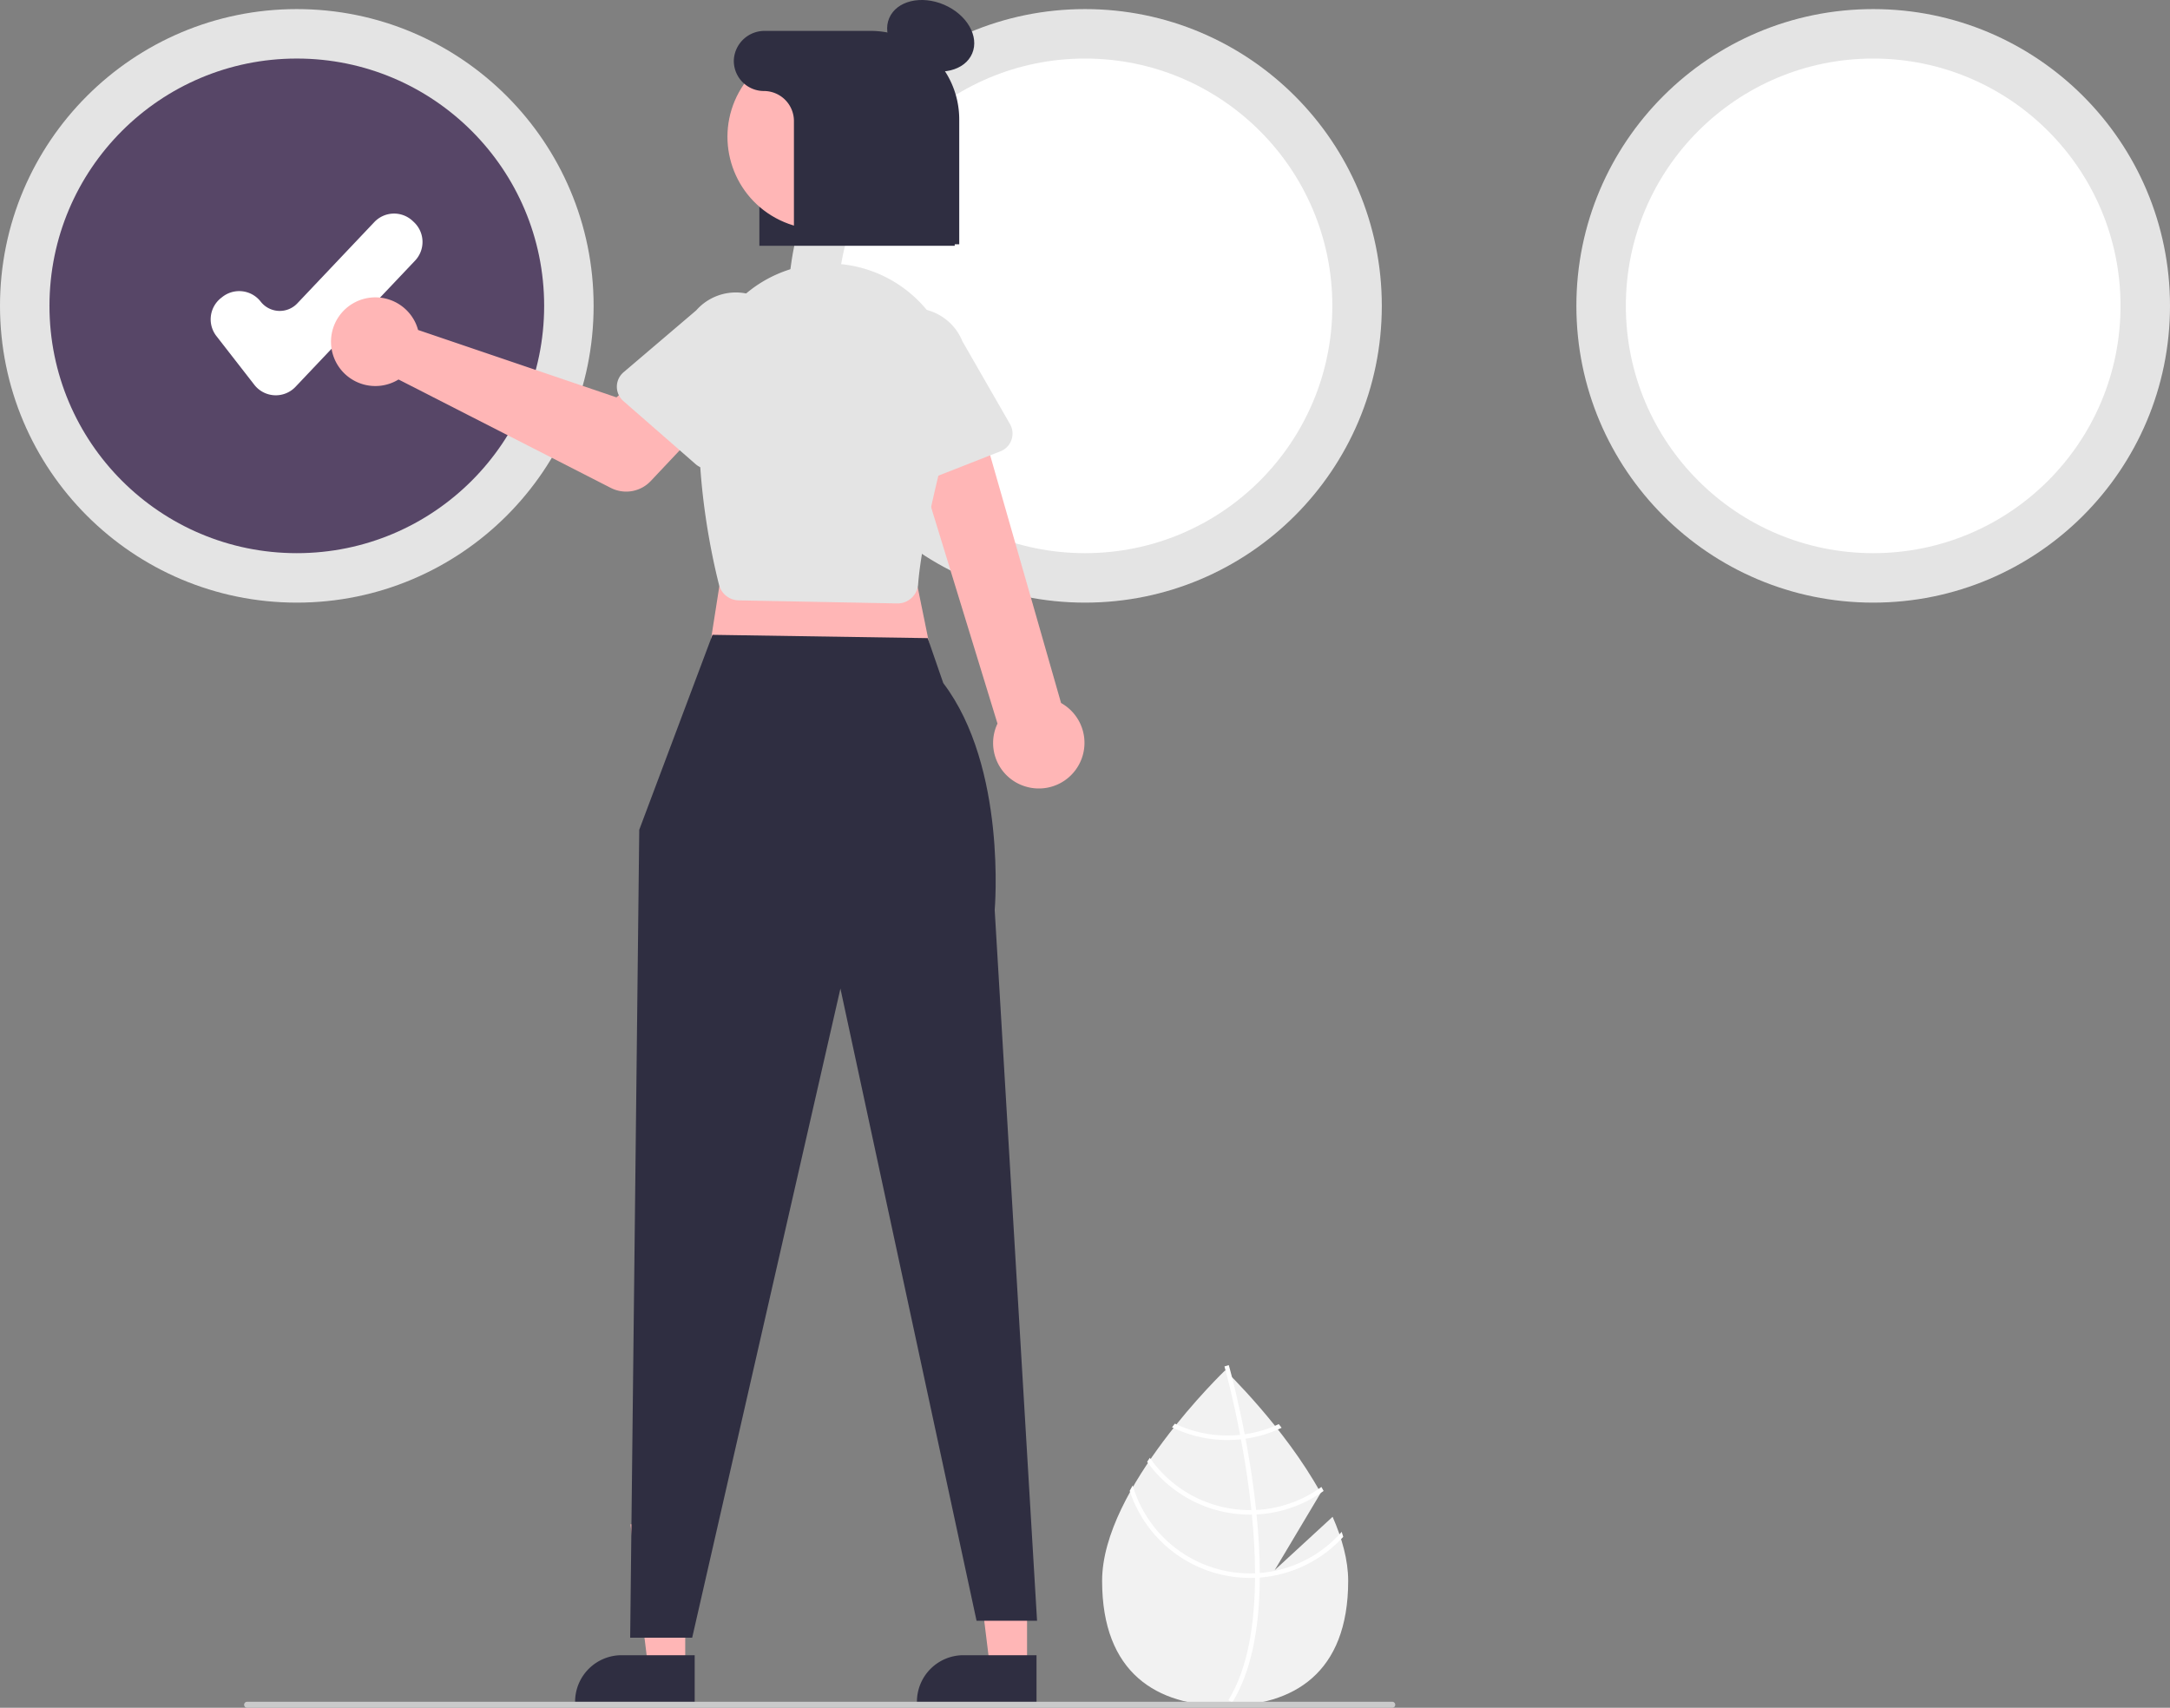 <svg xmlns="http://www.w3.org/2000/svg" width="722" height="568.282" viewBox="0 0 722 568.282" xmlns:xlink="http://www.w3.org/1999/xlink" role="img" artist="Katerina Limpitsouni" source="https://undraw.co/"><rect x="0" y="0" width="722" height="568.282" fill="#808080" stroke="none"/><path d="M682.382,670.593l-19.269,17.739,15.313-25.695c-12.065-21.878-31.796-40.787-31.796-40.787s-40.936,39.22-40.936,70.05,18.328,41.594,40.936,41.594c22.608,0,40.936-10.765,40.936-41.594C687.566,685.039,685.535,677.761,682.382,670.593Z" transform="translate(-239 -165.859)" fill="#f2f2f2"/><path d="M658.157,689.293v1.52c-.09,17.664-3.069,31.446-8.915,41.151-.083.143-.173.278-.256.421l-.654-.399-.624-.391c6.485-10.48,8.779-25.292,8.862-40.699.008-.497.015-1.001.008-1.505-.023-6.522-.421-13.12-1.061-19.53-.045-.497-.098-1.001-.15-1.505-.888-8.456-2.167-16.536-3.476-23.555-.09-.497-.188-.993-.286-1.482-2.264-11.871-4.574-20.47-5.101-22.373-.06-.233-.098-.361-.105-.391l.715-.203.008-.008.722-.203c.008.03.135.459.346,1.256.805,2.979,2.896,11.066,4.95,21.734.09.481.188.978.278,1.475,1.068,5.695,2.114,12.059,2.942,18.74q.316,2.516.564,4.965c.06.504.113,1.008.158,1.505Q658.12,680.209,658.157,689.293Z" transform="translate(-239 -165.859)" fill="#fff"/><path d="M653.14,643.131c-.504.068-1.016.135-1.535.188a41.502,41.502,0,0,1-4.243.218,40.371,40.371,0,0,1-17.453-3.942c-.316.399-.632.797-.955,1.204a41.866,41.866,0,0,0,18.409,4.243,42.941,42.941,0,0,0,4.529-.241c.512-.053,1.023-.12,1.527-.196a41.514,41.514,0,0,0,11.999-3.634q-.485-.621-.948-1.219A40.233,40.233,0,0,1,653.14,643.131Z" transform="translate(-239 -165.859)" fill="#fff"/><path d="M656.924,668.311q-.779.045-1.557.045c-.158.008-.323.008-.481.008a40.585,40.585,0,0,1-33.312-17.401c-.301.444-.602.888-.895,1.339A42.092,42.092,0,0,0,654.885,669.868c.211,0,.421,0,.632-.008.527-.008,1.046-.023,1.565-.045a41.87,41.87,0,0,0,22.306-7.824c-.241-.444-.481-.888-.73-1.332A40.307,40.307,0,0,1,656.924,668.311Z" transform="translate(-239 -165.859)" fill="#fff"/><path d="M658.157,689.293c-.527.045-1.053.075-1.58.098-.564.023-1.128.038-1.693.038a40.695,40.695,0,0,1-39.014-29.28c-.339.609-.677,1.211-1.001,1.821A42.185,42.185,0,0,0,654.885,690.933c.564,0,1.128-.008,1.685-.038.534-.015,1.061-.045,1.587-.083a42.062,42.062,0,0,0,27.76-13.549c-.158-.557-.339-1.106-.519-1.663A40.564,40.564,0,0,1,658.157,689.293Z" transform="translate(-239 -165.859)" fill="#fff"/><circle cx="98.754" cy="101.778" r="98.754" fill="#e4e4e4"/><circle cx="98.754" cy="101.778" r="82.295" fill="#574667"/><circle cx="361" cy="101.778" r="98.754" fill="#e4e4e4"/><circle cx="361" cy="101.778" r="82.295" fill="#fff"/><circle cx="623.246" cy="101.778" r="98.754" fill="#e4e4e4"/><circle cx="623.246" cy="101.778" r="82.295" fill="#fff"/><path d="M330.761,297.397q-.221,0-.442-.011a9.035,9.035,0,0,1-6.699-3.48l-12.624-16.23a9.054,9.054,0,0,1,1.586-12.691l.454-.354a9.055,9.055,0,0,1,12.692,1.586,8.044,8.044,0,0,0,12.189.594l25.632-27.058a9.044,9.044,0,0,1,12.786-.345l.418.396a9.043,9.043,0,0,1,.345,12.785l-39.775,41.983A9.033,9.033,0,0,1,330.761,297.397Z" transform="translate(-239 -165.859)" fill="#fff"/><path d="M556.657,247.641h-65V191.112a13.225,13.225,0,0,1,13.437-12.97h21.606c16.518,0,29.957,12.972,29.957,28.916Z" transform="translate(-239 -165.859)" fill="#2f2e41"/><polygon points="341.722 554.819 329.383 554.818 323.512 507.223 341.724 507.224 341.722 554.819" fill="#ffb6b6"/><path d="M583.869,732.639l-39.788-.001v-.503a15.487,15.487,0,0,1,15.487-15.486h.001l24.301.001Z" transform="translate(-239 -165.859)" fill="#2f2e41"/><polygon points="227.987 554.819 215.647 554.818 209.777 507.223 227.989 507.224 227.987 554.819" fill="#ffb6b6"/><path d="M470.134,732.639l-39.788-.001v-.503a15.487,15.487,0,0,1,15.487-15.486h.001l24.301.001Z" transform="translate(-239 -165.859)" fill="#2f2e41"/><polygon points="242.886 172.448 234.834 223.78 311.328 224.786 301.263 175.468 242.886 172.448" fill="#ffb6b6"/><path d="M476.054,377.105l-24.363,64.872-3.02,268.84H469.305l49.319-215.999L563.916,705.178h20.13L569.955,468.65s4.155-47.474-17.111-75.488l-5.176-14.955Z" transform="translate(-239 -165.859)" fill="#2f2e41"/><path d="M580.558,427.676a15.1,15.1,0,0,1-9.675-21.036L538.341,300.546,562.277,295.801l29.763,103.995a15.182,15.182,0,0,1-11.482,27.881Z" transform="translate(-239 -165.859)" fill="#ffb6b6"/><path d="M537.492,366.656l-52.73-1.018a6.894,6.894,0,0,1-6.534-5.193c-2.827-11.192-9.046-40.359-5.747-69.41a42.365,42.365,0,0,1,48.153-37.06A42.384,42.384,0,0,1,555.622,306.696c-6.637,25.206-10.387,43.239-11.143,53.598A6.878,6.878,0,0,1,538.969,366.526h0a6.857,6.857,0,0,1-1.33.131C537.59,366.657,537.541,366.657,537.492,366.656Z" transform="translate(-239 -165.859)" fill="#e4e4e4"/><path d="M377.322,273.464a14.795,14.795,0,0,1,.778,2.196L444.103,298.088l12.754-11.142,19.33,17.05L455.526,325.914a11.245,11.245,0,0,1-13.298,2.301l-70.627-36.076a14.755,14.755,0,1,1,5.721-18.675Z" transform="translate(-239 -165.859)" fill="#ffb6b6"/><path d="M444.24,294.511a6.319,6.319,0,0,1,2.222-4.775L470.629,269.15a17.567,17.567,0,0,1,26.529,23.034l-17.21,26.799a6.325,6.325,0,0,1-9.483,1.346l-24.061-21.015A6.318,6.318,0,0,1,444.24,294.511Z" transform="translate(-239 -165.859)" fill="#e4e4e4"/><path d="M536.883,327.42a6.318,6.318,0,0,1-3.216-4.171l-7.145-30.932a17.567,17.567,0,0,1,32.662-12.942l15.864,27.617a6.325,6.325,0,0,1-3.172,9.038l-29.734,11.681A6.318,6.318,0,0,1,536.883,327.42Z" transform="translate(-239 -165.859)" fill="#e4e4e4"/><ellipse cx="548.664" cy="177.771" rx="11.254" ry="15.005" transform="translate(-69.345 446.638) rotate(-66.87)" fill="#2f2e41"/><circle cx="511.819" cy="211.388" r="30.775" transform="translate(-158.163 393.232) rotate(-61.337)" fill="#ffb6b6"/><path d="M528.701,176.141H493.5a10.228,10.228,0,0,0-10.321,9.334,10.001,10.001,0,0,0,9.978,10.666h0a10,10,0,0,1,10,10v41h55V205.598A29.457,29.457,0,0,0,528.701,176.141Z" transform="translate(-239 -165.859)" fill="#2f2e41"/><path d="M702.224,734.141h-381a1,1,0,0,1,0-2h381a1,1,0,0,1,0,2Z" transform="translate(-239 -165.859)" fill="#cacaca"/></svg>